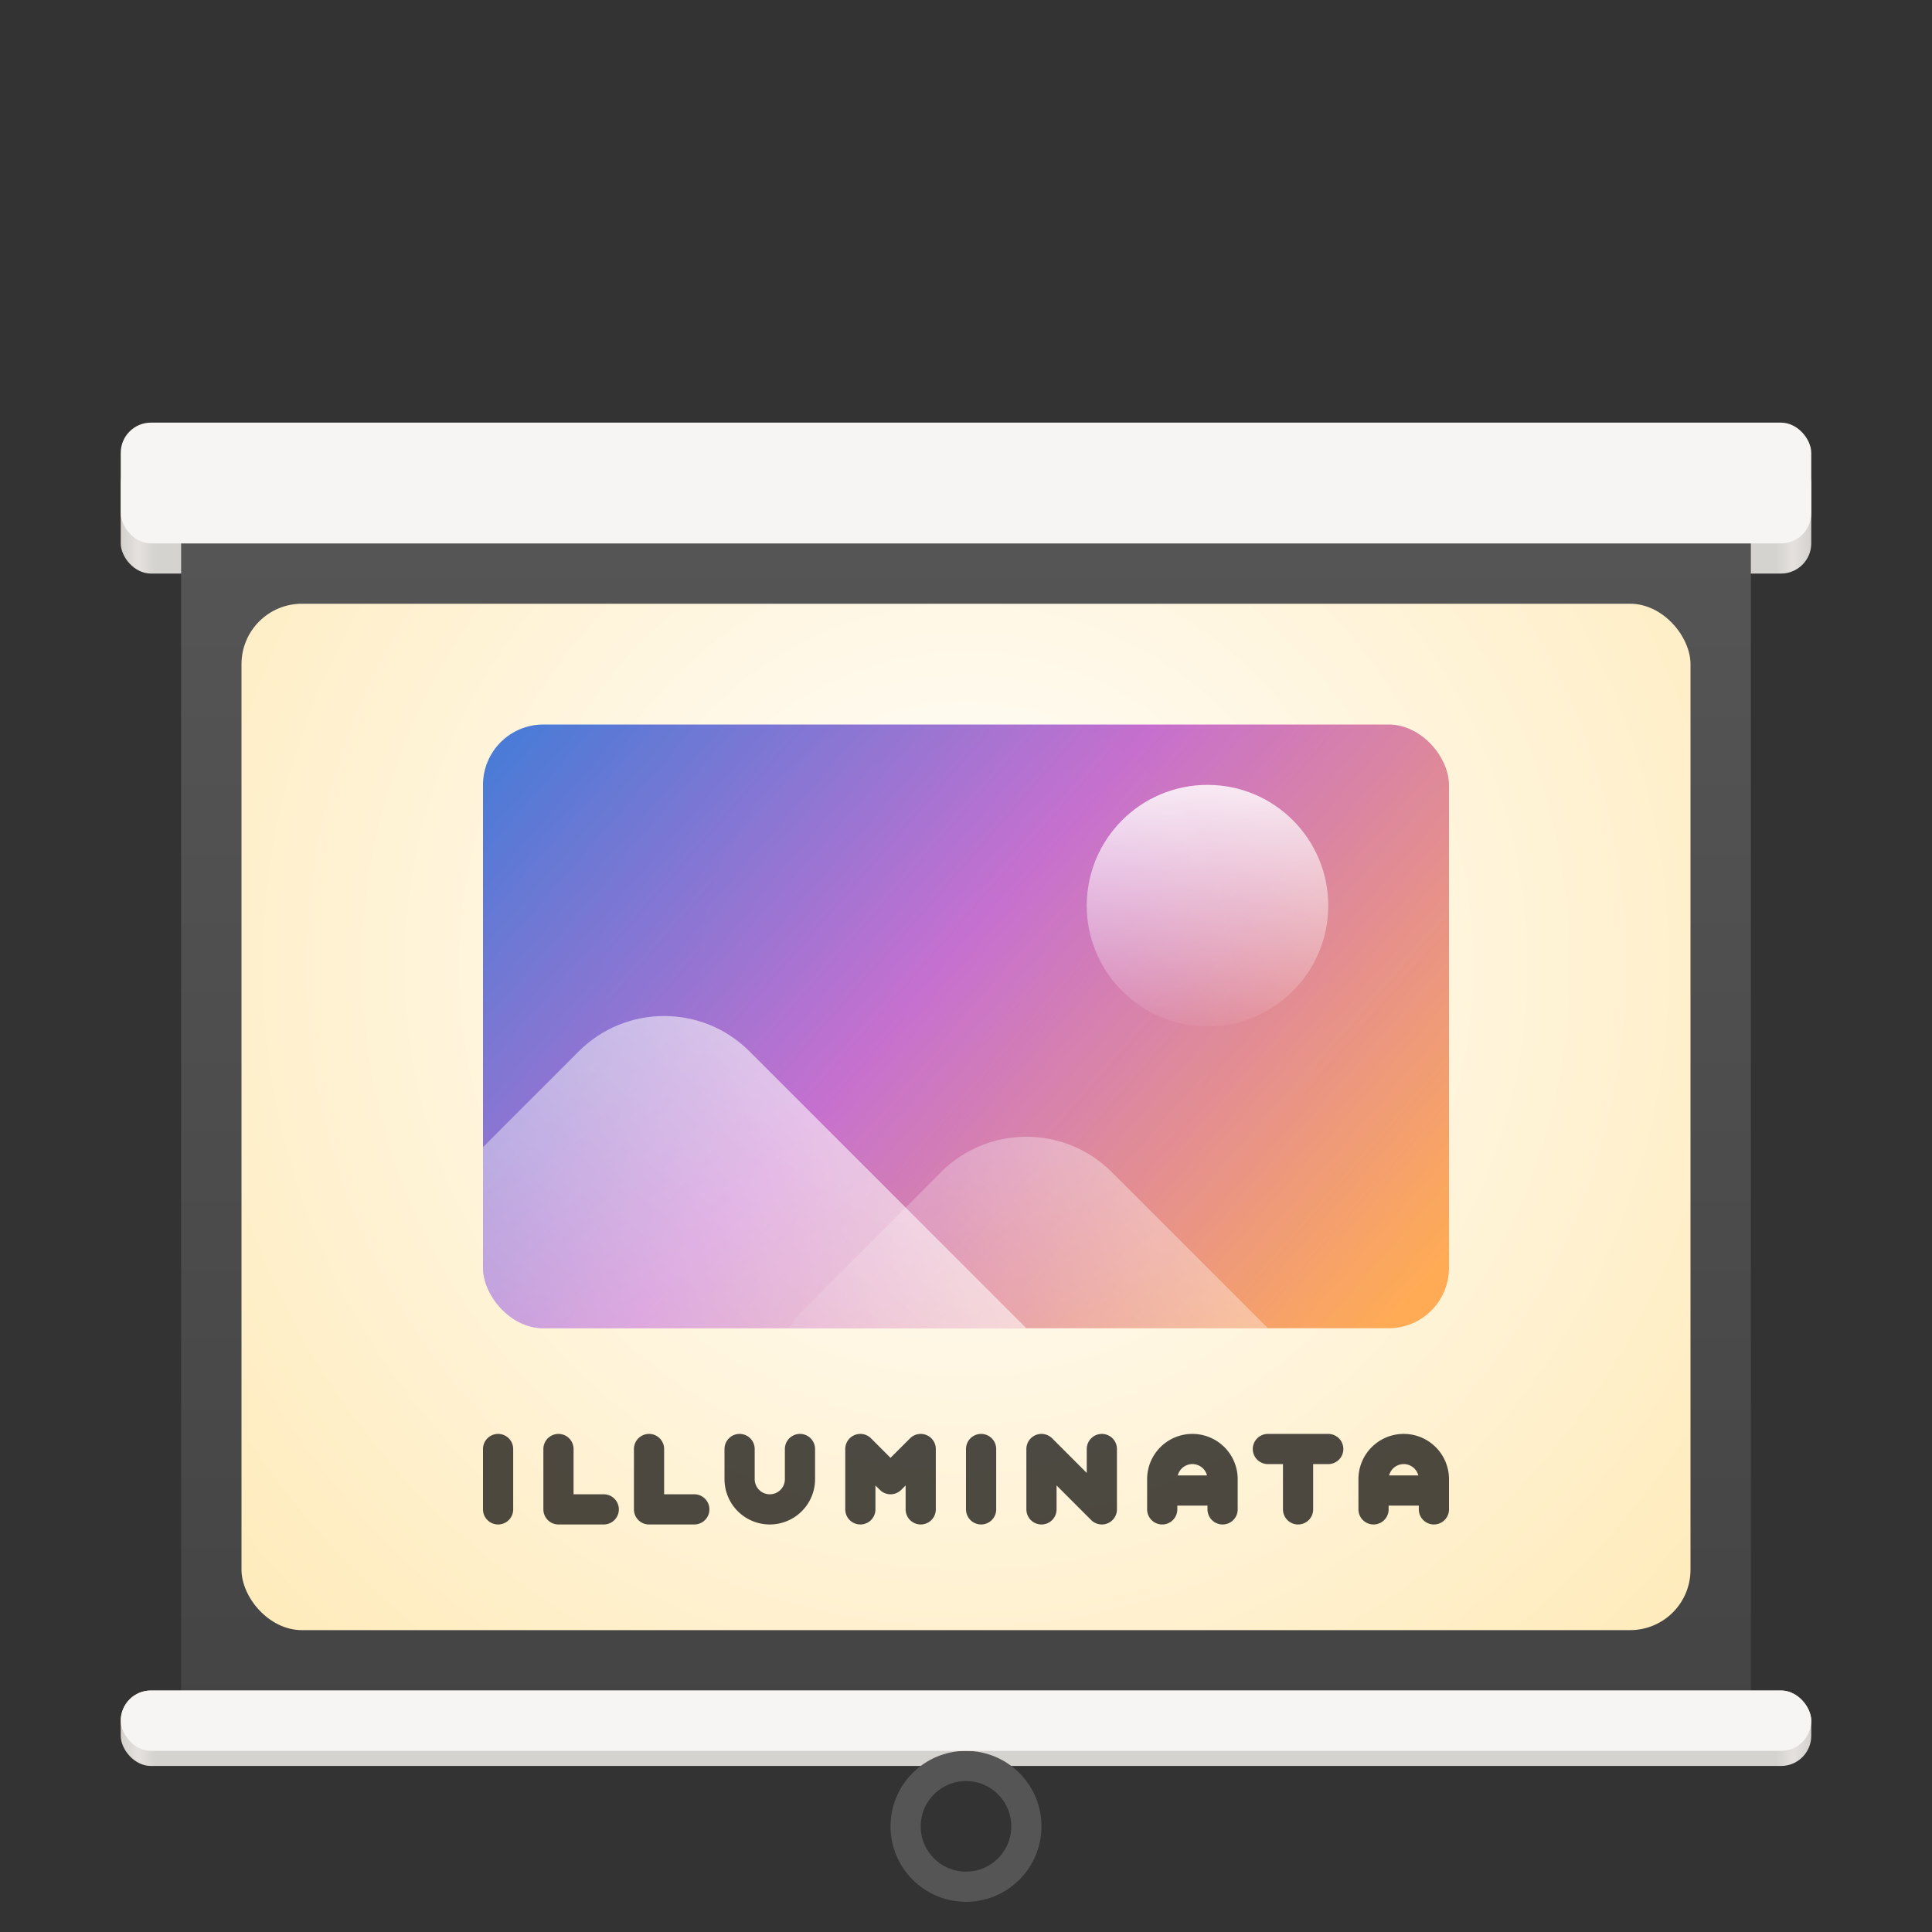 <svg xmlns="http://www.w3.org/2000/svg" width="128" height="128">
  <rect width="100%" height="100%" fill="#333333" stroke="none"/>
  <linearGradient id="b" x1="0" x2="0" y1="0" y2="1">
    <stop offset="0" stop-color="#555" />
    <stop offset="1" stop-color="#444" />
  </linearGradient>
  <radialGradient id="c" cx="64" cy="64" r="96" gradientUnits="userSpaceOnUse">
    <stop offset="0" stop-color="#fff" />
    <stop offset="1" stop-color="#ffe199" />
  </radialGradient>
  <linearGradient id="e" x1="1.2" x2="0" y1=".5" y2="-.15">
    <stop offset="0" stop-color="#ffa348" />
    <stop offset=".5" stop-color="#c061cb" />
    <stop offset="1" stop-color="#1c71d8" />
  </linearGradient>
  <linearGradient id="g" x1="0" x2="0" y1="0" y2="1">
    <stop offset="0" stop-color="#fff" stop-opacity=".568" />
    <stop offset="1" stop-color="#fff" stop-opacity="0" />
  </linearGradient>
  <linearGradient id="h" x1="0" x2="0" y1="0" y2="1">
    <stop offset="0" stop-color="#fff" stop-opacity=".363" />
    <stop offset="1" stop-color="#fff" stop-opacity="0" />
  </linearGradient>
  <linearGradient id="f" x1="0" x2="0" y1="0" y2="1">
    <stop offset="0" stop-color="#fff" stop-opacity=".85" />
    <stop offset="1" stop-color="#fff" stop-opacity=".05" />
  </linearGradient>
  <linearGradient id="a">
    <stop offset="0%" stop-color="#d5d3cf" />
    <stop offset="1%" stop-color="#e4e1de" />
    <stop offset="2%" stop-color="#d5d3cf" />
    <stop offset="98%" stop-color="#d5d3cf" />
    <stop offset="99%" stop-color="#e4e1de" />
    <stop offset="100%" stop-color="#d5d3cf" />
  </linearGradient>
  <clipPath id="d">
    <rect width="64" height="40" x="32" y="48" rx="4" />
  </clipPath>
  <rect width="112" height="8" x="8" y="30" fill="url(#a)" rx="2" ry="2" />
  <path fill="url(#b)" d="M12 36h104v78H12z" />
  <rect width="112" height="8" x="8" y="28" fill="#f6f5f4" rx="2" ry="2" />
  <rect width="112" height="5" x="8" y="112" fill="url(#a)" rx="2" ry="2" />
  <circle cx="64" cy="121" r="4" fill="none" stroke="#555" stroke-width="2" />
  <rect width="112" height="4" x="8" y="112" fill="#f6f5f4" rx="2" ry="2" />
  <rect width="96" height="68" x="16" y="40" fill="url(#c)" rx="4" ry="4" />
  <path stroke="#000" stroke-linecap="round" stroke-linejoin="round" stroke-opacity=".7" stroke-width="2" fill="none"
    d="M33 96v4m4-4v4h3m3-4v4h3m3-4v2a2 2 0 0 0 4 0v-2m4 4v-4l2 2 2-2v4m4-4v4m4 0v-4l4 4v-4m4 4v-2a2 2 0 0 1 4 0v2m-4-1.25h4m5 1.25v-4m-2 0h4m3 4v-2a2 2 0 0 1 4 0v2m-4-1.25h4" />
  <g clip-path="url(#d)" opacity=".9">
    <path fill="url(#e)" d="M32 48h64v40H32z" />
    <circle cx="80" cy="60" r="8" fill="url(#f)" />
    <rect width="60" height="59" fill="url(#g)" rx="8" transform="translate(44 64) rotate(45)" />
    <rect width="60" height="29" fill="url(#h)" rx="8" transform="translate(68 72) rotate(45)" />
  </g>
</svg>